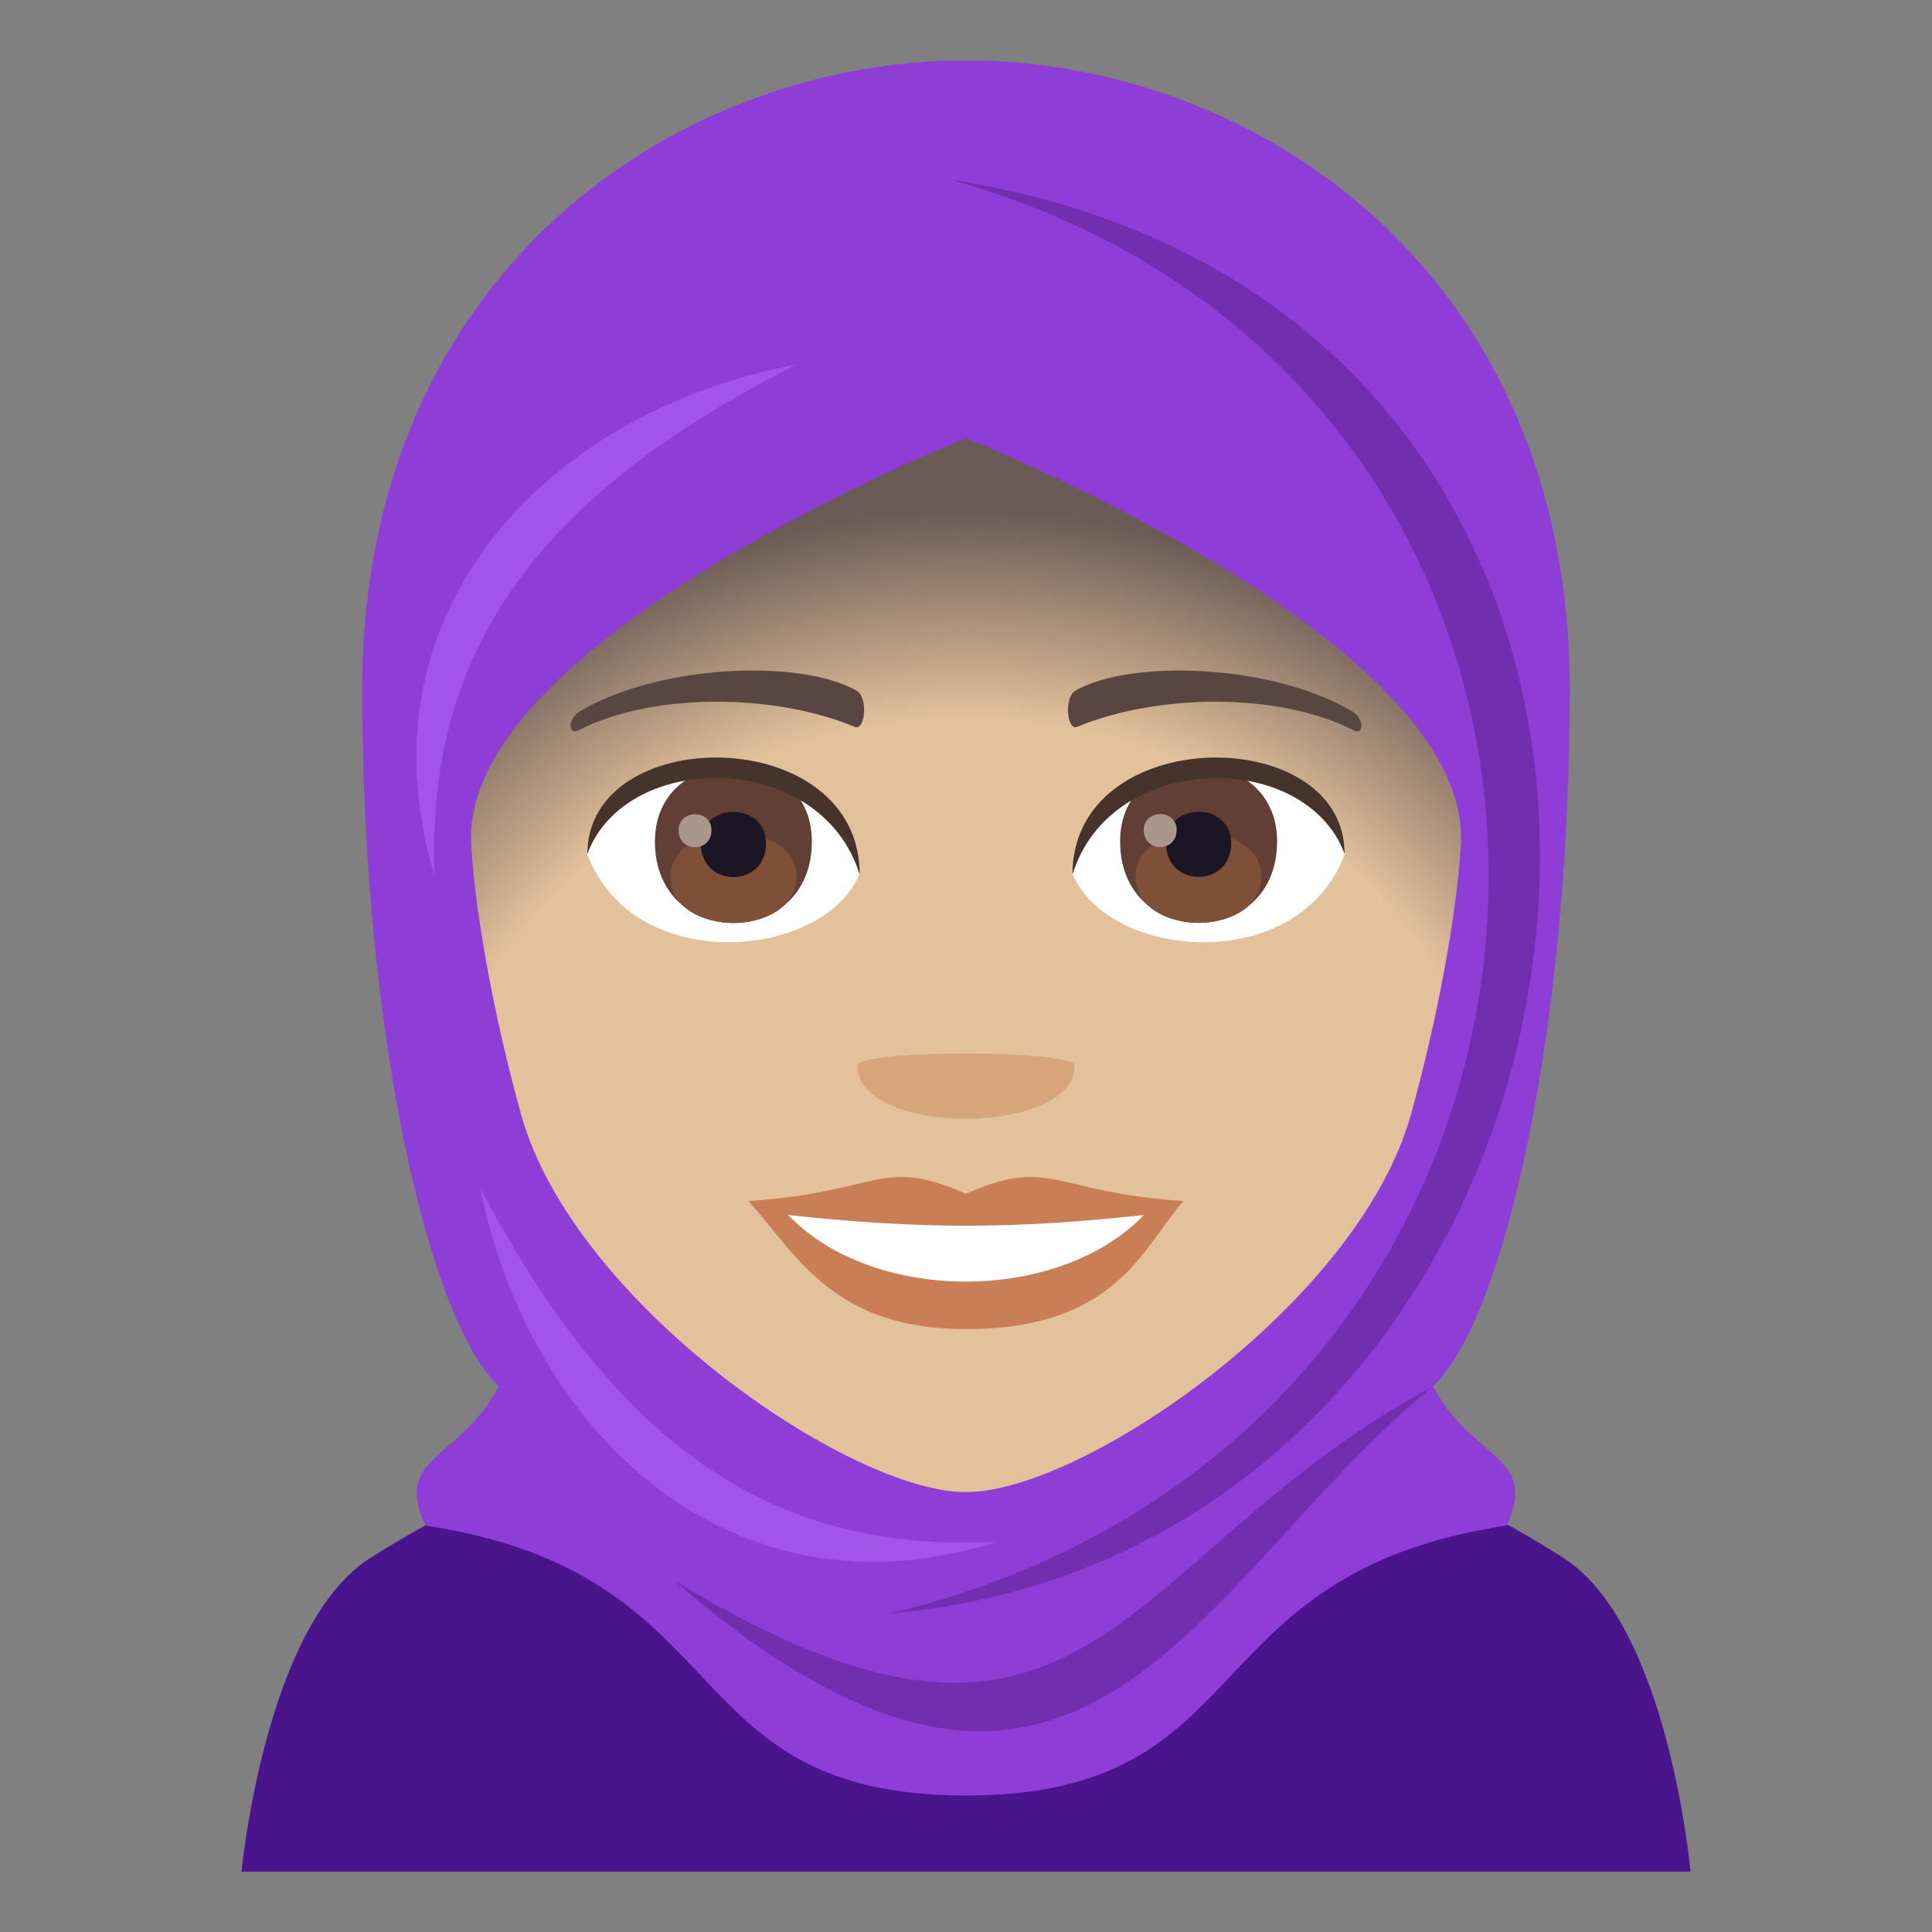 <?xml version="1.0" encoding="utf-8"?>
<!-- Generator: Adobe Illustrator 15.0.0, SVG Export Plug-In . SVG Version: 6.00 Build 0)  -->
<!DOCTYPE svg PUBLIC "-//W3C//DTD SVG 1.1//EN" "http://www.w3.org/Graphics/SVG/1.1/DTD/svg11.dtd">
<svg version="1.1" id="Layer_1" xmlns:x="http://ns.adobe.com/Extensibility/1.0/" xmlns:i="http://ns.adobe.com/AdobeIllustrator/10.0/" xmlns:graph="http://ns.adobe.com/Graphs/1.0/"
	 xmlns="http://www.w3.org/2000/svg" xmlns:xlink="http://www.w3.org/1999/xlink" xmlns:a="http://ns.adobe.com/AdobeSVGViewerExtensions/3.0/"
	 x="0px" y="0px" width="64px" height="64px" viewBox="0 0 64 64" enable-background="new 0 0 64 64" xml:space="preserve">
<rect x="0" y="0" width="64" height="64" fill="#808080" stroke="none"/>
<path fill="#4A148C" d="M51.799,51.613c-11.348-7.299-28.186-7.246-39.543,0.004C8.773,53.836,8,62,8,62h48
	C56,62,55.27,53.842,51.799,51.613z"/>
<path fill="#E3C19B" d="M32,6.371c-11.609,0-17.201,9.455-16.502,21.611c0.143,2.445,0.822,5.969,1.66,8.99
	c1.742,6.277,10.93,12.6,14.842,12.6c3.91,0,13.1-6.322,14.84-12.6c0.84-3.021,1.52-6.545,1.664-8.99
	C49.201,15.826,43.611,6.371,32,6.371z"/>
<radialGradient id="SVGID_1_" cx="32.001" cy="42.659" r="29.375" gradientUnits="userSpaceOnUse">
	<stop  offset="0.642" style="stop-color:#1A1626;stop-opacity:0"/>
	<stop  offset="0.85" style="stop-color:#1A1626;stop-opacity:0.88"/>
	<stop  offset="0.879" style="stop-color:#1A1626"/>
	<a:midPointStop  offset="0.642" style="stop-color:#1A1626;stop-opacity:0"/>
	<a:midPointStop  offset="0.775" style="stop-color:#1A1626;stop-opacity:0"/>
	<a:midPointStop  offset="0.879" style="stop-color:#1A1626"/>
</radialGradient>
<path opacity="0.6" fill="url(#SVGID_1_)" d="M32,6.371c-11.609,0-17.201,9.455-16.502,21.611c0.143,2.445,0.822,5.969,1.66,8.99
	c1.742,6.277,10.93,12.6,14.842,12.6c3.91,0,13.1-6.322,14.84-12.6c0.84-3.021,1.52-6.545,1.664-8.99
	C49.201,15.826,43.611,6.371,32,6.371z"/>
<path fill="#C97E55" d="M32,39.545c-2.822-1.242-2.844-0.051-7.199,0.242c1.635,1.855,2.838,4.242,7.197,4.242
	c5.004,0,5.85-2.711,7.203-4.242C34.842,39.494,34.822,38.303,32,39.545z"/>
<path fill="#FFFFFF" d="M26.107,40.248c2.844,2.961,8.977,2.922,11.785,0.002C33.514,40.721,30.488,40.721,26.107,40.248z"/>
<path fill="#594640" d="M44.795,23.566c-2.617-1.559-7.309-1.75-9.166-0.688c-0.393,0.215-0.287,1.342,0.053,1.201
	c2.648-1.104,6.682-1.158,9.168,0.117C45.184,24.365,45.189,23.793,44.795,23.566z"/>
<path fill="#594640" d="M19.207,23.566c2.615-1.559,7.307-1.75,9.166-0.688c0.393,0.215,0.289,1.342-0.055,1.201
	c-2.648-1.104-6.68-1.16-9.166,0.117C18.818,24.365,18.811,23.793,19.207,23.566z"/>
<path fill="#D6A67A" d="M35.6,35.303c0,2.342-7.199,2.342-7.199,0C28.4,34.764,35.6,34.764,35.6,35.303z"/>
<path fill="#FFFFFF" d="M44.541,28.314c-1.551,4.059-7.861,3.465-9.016,0.623C36.4,24.371,43.688,23.98,44.541,28.314z"/>
<path fill="#613F34" d="M37.105,27.873c0,3.596,5.201,3.596,5.201,0C42.307,24.535,37.105,24.535,37.105,27.873z"/>
<path fill="#7D5037" d="M37.619,29.023c0,2.063,4.172,2.063,4.172,0C41.791,27.109,37.619,27.109,37.619,29.023z"/>
<path fill="#1A1626" d="M38.627,27.93c0,1.492,2.158,1.492,2.158,0C40.785,26.545,38.627,26.545,38.627,27.93z"/>
<path fill="#AB968C" d="M37.889,27.494c0,0.754,1.09,0.754,1.09,0C38.979,26.793,37.889,26.793,37.889,27.494z"/>
<path fill="#45332C" d="M44.541,28.283c0-4.361-9.016-4.361-9.016,0.691C36.811,24.828,43.254,24.828,44.541,28.283z"/>
<path fill="#FFFFFF" d="M19.459,28.314c1.553,4.059,7.863,3.465,9.02,0.623C27.602,24.371,20.314,23.98,19.459,28.314z"/>
<path fill="#613F34" d="M21.695,27.879c0,3.596,5.199,3.596,5.199,0C26.895,24.541,21.695,24.541,21.695,27.879z"/>
<path fill="#7D5037" d="M22.209,29.029c0,2.061,4.172,2.061,4.172,0C26.381,27.115,22.209,27.115,22.209,29.029z"/>
<path fill="#1A1626" d="M23.215,27.936c0,1.492,2.16,1.492,2.16,0C25.375,26.549,23.215,26.549,23.215,27.936z"/>
<path fill="#AB968C" d="M22.479,27.498c0,0.756,1.09,0.756,1.09,0C23.568,26.799,22.479,26.799,22.479,27.498z"/>
<path fill="#45332C" d="M19.459,28.283c0-4.361,9.02-4.361,9.02,0.689C27.191,24.826,20.748,24.826,19.459,28.283z"/>
<path fill="#8E3ED6" d="M47.471,45.924C49.803,43.752,52,34.201,52,22.846C52,8.949,41.5,2,32,2S12,8.949,12,22.846
	c0,11.355,2.195,20.906,4.527,23.078c-1.281,2.432-3.527,2.316-2.434,4.611c10.561,1.605,8.064,8.943,17.906,8.943
	s7.346-7.338,17.904-8.943C51,48.24,48.752,48.355,47.471,45.924z M32,49.428c-3.885,0-13.01-6.281-14.74-12.516
	c-0.834-3.002-1.51-6.502-1.65-8.932C15.217,21.184,32,14.518,32,14.518s16.783,6.666,16.393,13.463
	c-0.143,2.43-0.818,5.93-1.652,8.932C45.012,43.146,35.885,49.428,32,49.428z"/>
<path fill="#732EB0" d="M31.48,5.947c24.672,6.895,23.504,41.408-2.02,47.502C55.092,51.248,60.383,10.455,31.48,5.947z"/>
<path fill="#732EB0" d="M47.471,45.924c-10.502,5.633-11.281,14.83-25.129,6.439C35.859,64.051,39.566,52.371,47.471,45.924z"/>
<path fill="#A253E8" d="M15.912,39.363c1.594,8.025,8.287,14.506,17.098,11.713C25.256,51.482,20.225,47.514,15.912,39.363z"/>
<path fill="#A253E8" d="M26.365,12.086c-8.049,1.471-14.631,8.064-11.973,16.916C14.105,21.242,18.15,16.273,26.365,12.086z"/>
</svg>
